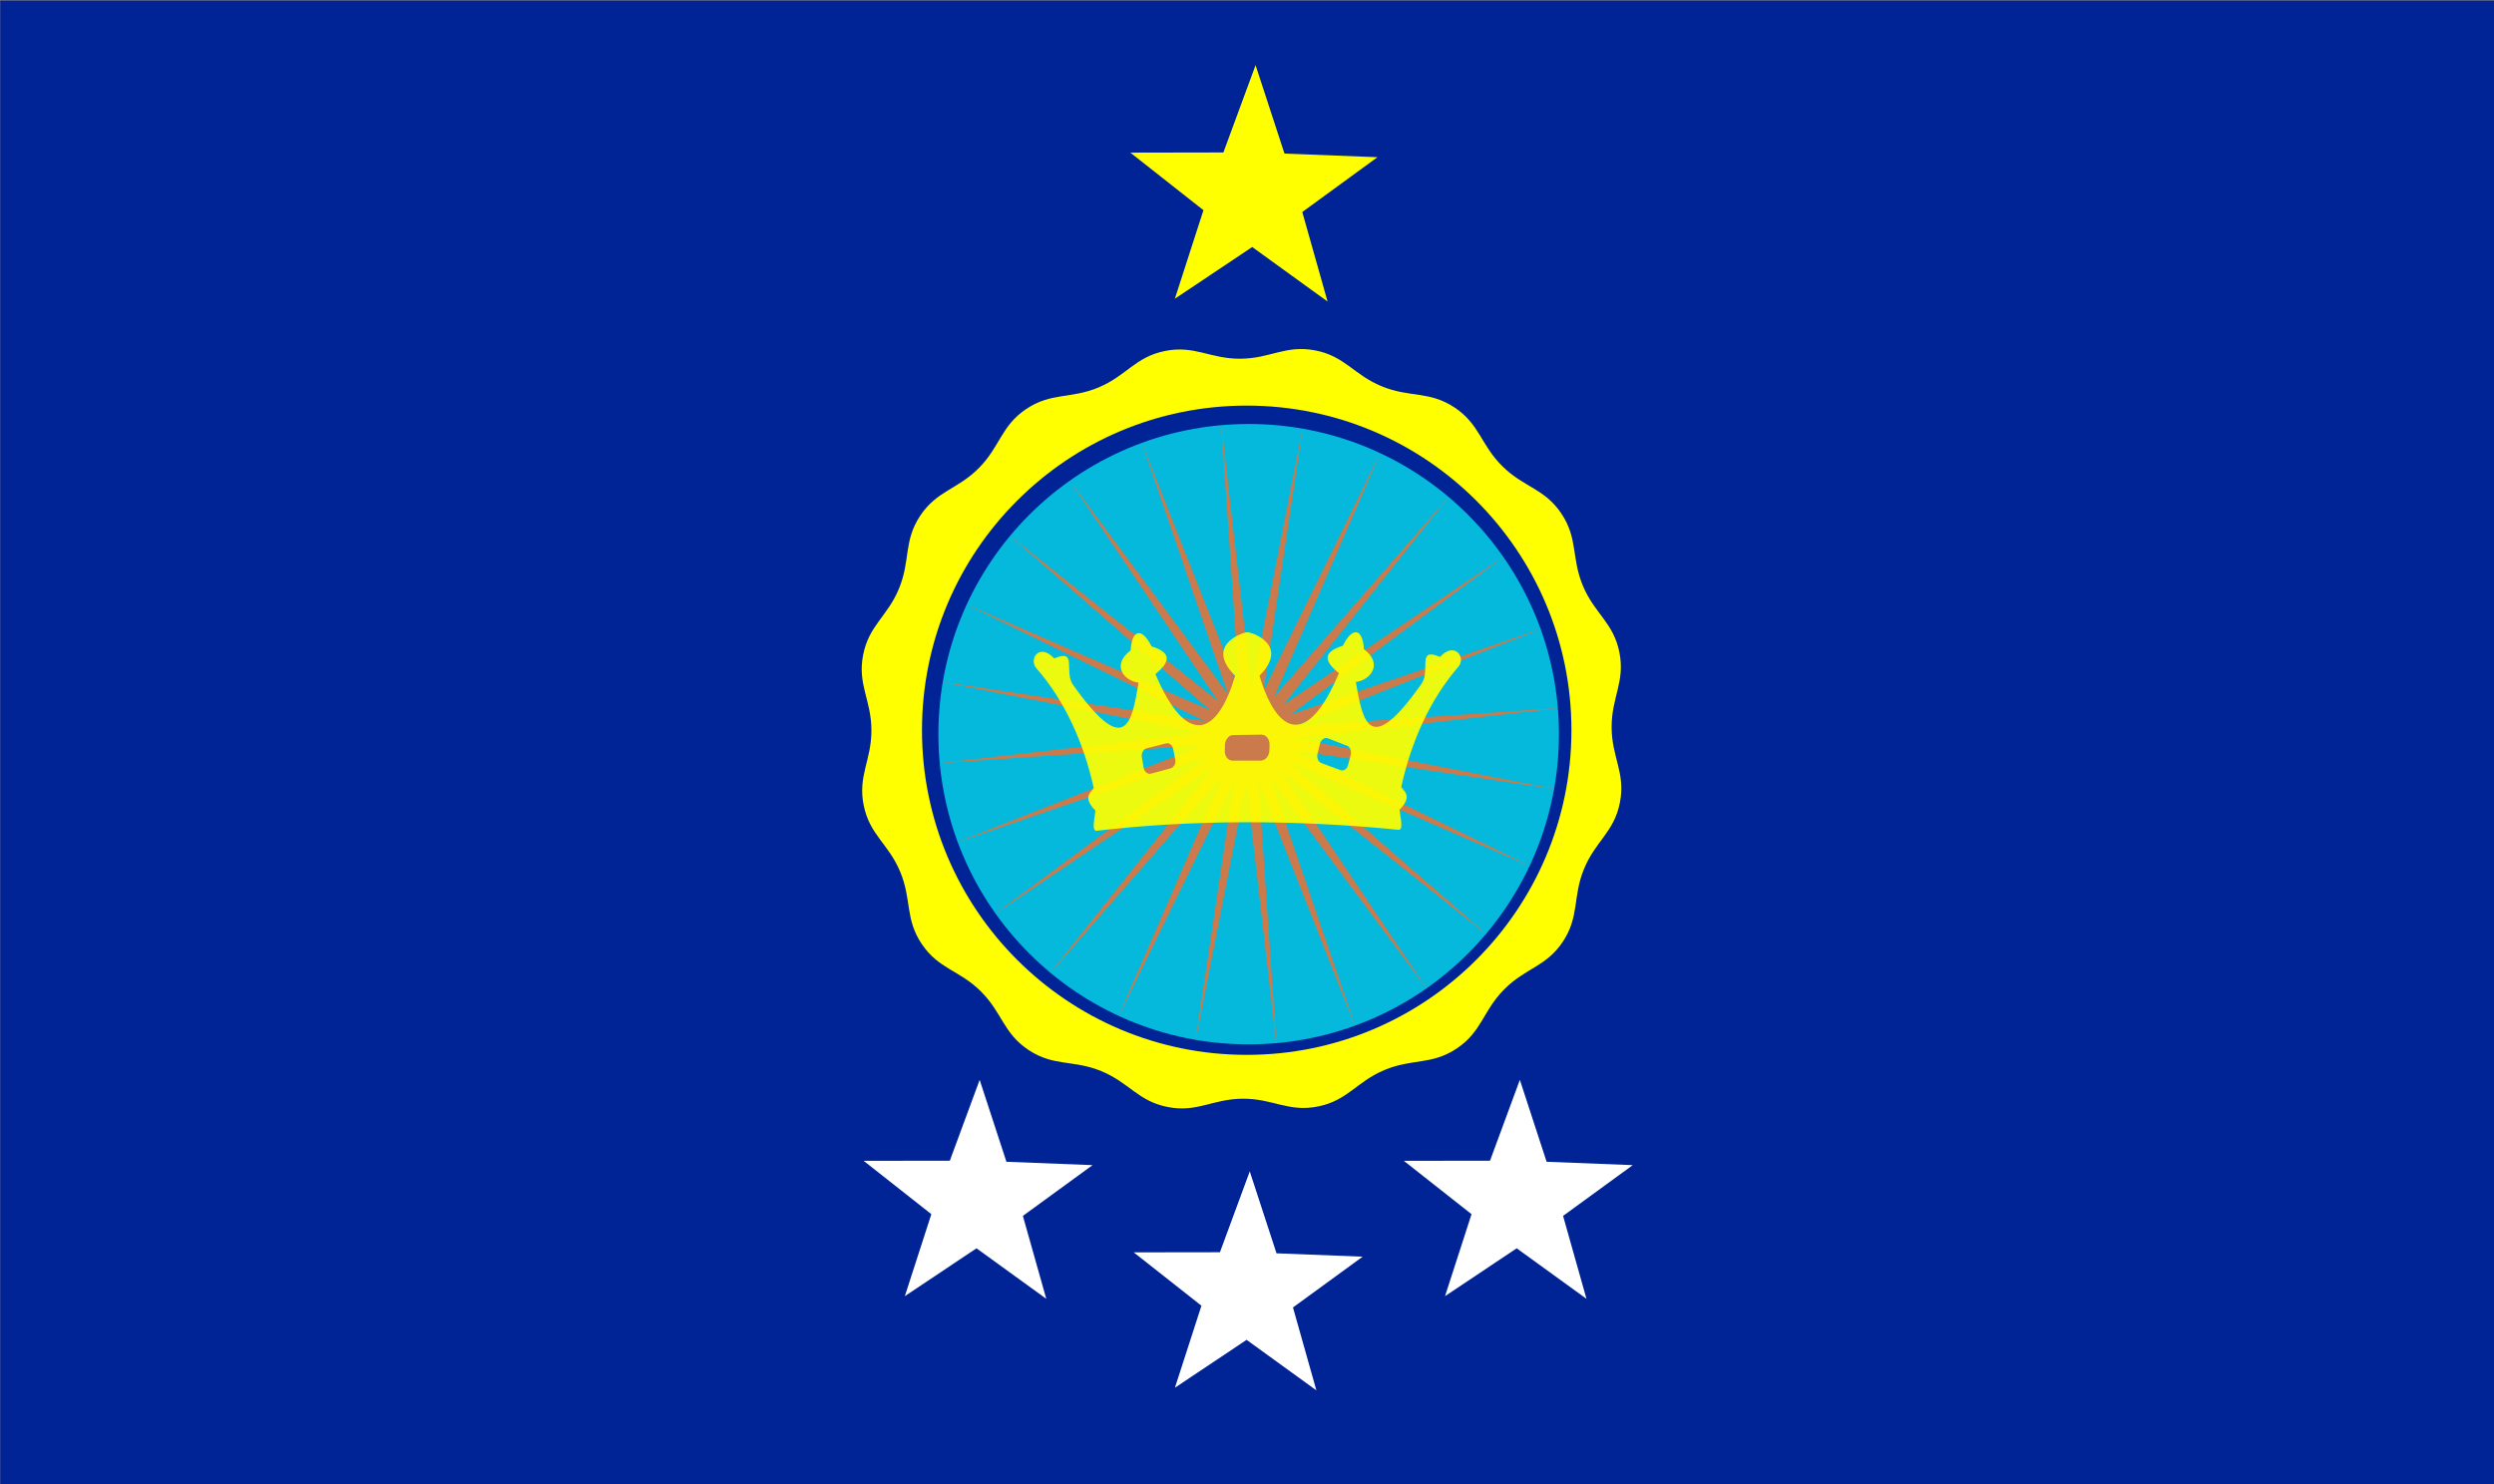 <?xml version="1.0" encoding="UTF-8" standalone="no"?>
<!-- Created with Inkscape (http://www.inkscape.org/) -->

<svg
   xmlns:dc="http://purl.org/dc/elements/1.1/"
   xmlns:cc="http://creativecommons.org/ns#"
   xmlns:rdf="http://www.w3.org/1999/02/22-rdf-syntax-ns#"
   xmlns:svg="http://www.w3.org/2000/svg"
   xmlns="http://www.w3.org/2000/svg"
   xmlns:sodipodi="http://sodipodi.sourceforge.net/DTD/sodipodi-0.dtd"
   xmlns:inkscape="http://www.inkscape.org/namespaces/inkscape"
   width="648.943"
   height="386.276"
   id="svg3967"
   version="1.1"
   inkscape:version="0.48.5 r10040"
   sodipodi:docname="north_sudan.svg">
  <rect width="100%" height="100%" fill="#808080" stroke="none"/>
  <defs
     id="defs3969" />
  <sodipodi:namedview
     id="base"
     pagecolor="#ffffff"
     bordercolor="#666666"
     borderopacity="1.0"
     inkscape:pageopacity="0.0"
     inkscape:pageshadow="2"
     inkscape:zoom="0.7"
     inkscape:cx="-148.32276"
     inkscape:cy="404.56316"
     inkscape:document-units="px"
     inkscape:current-layer="layer1"
     showgrid="false"
     inkscape:window-width="2560"
     inkscape:window-height="1386"
     inkscape:window-x="0"
     inkscape:window-y="0"
     inkscape:window-maximized="1"
     fit-margin-top="0"
     fit-margin-left="0"
     fit-margin-right="0"
     fit-margin-bottom="0" />
  <g
     inkscape:label="Layer 1"
     inkscape:groupmode="layer"
     id="layer1"
     transform="translate(287.143,-781.444)">
    <g
       id="g4839"
       transform="matrix(3.863,0,0,3.863,-1276.139,-1658.068)">
      <rect
         y="631.547"
         x="256.034"
         height="100"
         width="168"
         id="rect4830"
         style="fill:#002395;fill-opacity:1;stroke:none" />
      <g
         transform="translate(-0.038,0)"
         id="g4834">
        <path
           sodipodi:type="star"
           style="fill:#ffffff;fill-opacity:1;stroke-width:0.5;stroke-linejoin:round;stroke-miterlimit:4;stroke-dasharray:none"
           id="path4021"
           sodipodi:sides="5"
           sodipodi:cx="316.80908"
           sodipodi:cy="702.72314"
           sodipodi:r1="2.5560052"
           sodipodi:r2="6.3900132"
           sodipodi:arg1="0.91148626"
           sodipodi:arg2="1.5398048"
           inkscape:flatsided="false"
           inkscape:rounded="0"
           inkscape:randomized="0"
           d="m 318.375,704.743 -1.368,4.367 -1.636,-4.274 -4.576,0.049 3.559,-2.876 -1.46,-4.337 3.835,2.496 3.673,-2.729 -1.189,4.419 3.73,2.65 z"
           inkscape:transform-center-x="-0.80493538"
           inkscape:transform-center-y="-1.9164205"
           transform="matrix(0.988,0.796,-0.796,0.988,568.251,-234.099)" />
        <path
           sodipodi:type="star"
           style="fill:#ffffff;fill-opacity:1;stroke-width:0.5;stroke-linejoin:round;stroke-miterlimit:4;stroke-dasharray:none"
           id="path4021-9"
           sodipodi:sides="5"
           sodipodi:cx="316.80908"
           sodipodi:cy="702.72314"
           sodipodi:r1="2.5560052"
           sodipodi:r2="6.3900132"
           sodipodi:arg1="0.91148626"
           sodipodi:arg2="1.5398048"
           inkscape:flatsided="false"
           inkscape:rounded="0"
           inkscape:randomized="0"
           d="m 318.375,704.743 -1.368,4.367 -1.636,-4.274 -4.576,0.049 3.559,-2.876 -1.46,-4.337 3.835,2.496 3.673,-2.729 -1.189,4.419 3.73,2.65 z"
           inkscape:transform-center-x="-0.80493538"
           inkscape:transform-center-y="-1.9164205"
           transform="matrix(0.988,0.796,-0.796,0.988,604.637,-234.099)" />
        <path
           sodipodi:type="star"
           style="fill:#ffffff;fill-opacity:1;stroke-width:0.5;stroke-linejoin:round;stroke-miterlimit:4;stroke-dasharray:none"
           id="path4021-7"
           sodipodi:sides="5"
           sodipodi:cx="316.80908"
           sodipodi:cy="702.72314"
           sodipodi:r1="2.5560052"
           sodipodi:r2="6.3900132"
           sodipodi:arg1="0.91148626"
           sodipodi:arg2="1.5398048"
           inkscape:flatsided="false"
           inkscape:rounded="0"
           inkscape:randomized="0"
           d="m 318.375,704.743 -1.368,4.367 -1.636,-4.274 -4.576,0.049 3.559,-2.876 -1.46,-4.337 3.835,2.496 3.673,-2.729 -1.189,4.419 3.73,2.65 z"
           inkscape:transform-center-x="-0.80493538"
           inkscape:transform-center-y="-1.9164205"
           transform="matrix(0.988,0.796,-0.796,0.988,586.444,-227.931)" />
      </g>
      <path
         transform="matrix(1.067,0.859,-0.859,1.067,606.032,-377.294)"
         inkscape:transform-center-y="-2.0690566"
         inkscape:transform-center-x="-0.86906624"
         d="m 318.375,704.743 -1.368,4.367 -1.636,-4.274 -4.576,0.049 3.559,-2.876 -1.46,-4.337 3.835,2.496 3.673,-2.729 -1.189,4.419 3.73,2.65 z"
         inkscape:randomized="0"
         inkscape:rounded="0"
         inkscape:flatsided="false"
         sodipodi:arg2="1.5398048"
         sodipodi:arg1="0.91148626"
         sodipodi:r2="6.3900132"
         sodipodi:r1="2.5560052"
         sodipodi:cy="702.72314"
         sodipodi:cx="316.80908"
         sodipodi:sides="5"
         id="path4021-9-2"
         style="fill:#ffff00;fill-opacity:1;stroke-width:0.5;stroke-linejoin:round;stroke-miterlimit:4;stroke-dasharray:none"
         sodipodi:type="star" />
      <g
         transform="translate(55.543,2.904)"
         id="g4823">
        <path
           sodipodi:type="star"
           style="fill:#ffff00;fill-opacity:1;stroke-width:0.5;stroke-linejoin:round;stroke-miterlimit:4;stroke-dasharray:none"
           id="path4574"
           sodipodi:sides="16"
           sodipodi:cx="273.21429"
           sodipodi:cy="657.63007"
           sodipodi:r1="23.679493"
           sodipodi:r2="24.666138"
           sodipodi:arg1="0.97074611"
           sodipodi:arg2="1.1670957"
           inkscape:flatsided="false"
           inkscape:rounded="0.4"
           inkscape:randomized="0"
           d="m 286.586,677.173 c -1.598,1.093 -1.902,2.38 -3.682,3.14 -1.78,0.76 -2.92,0.09 -4.815,0.489 -1.894,0.399 -2.668,1.471 -4.604,1.492 -1.936,0.021 -2.733,-1.034 -4.635,-1.391 -1.903,-0.357 -3.028,0.338 -4.824,-0.383 -1.796,-0.721 -2.129,-2.001 -3.75,-3.059 -1.621,-1.058 -2.927,-0.846 -4.31,-2.2 -1.384,-1.354 -1.201,-2.663 -2.294,-4.261 -1.093,-1.598 -2.38,-1.902 -3.14,-3.682 -0.76,-1.78 -0.09,-2.92 -0.489,-4.815 -0.399,-1.894 -1.471,-2.668 -1.492,-4.604 -0.021,-1.936 1.034,-2.733 1.391,-4.635 0.357,-1.903 -0.338,-3.028 0.383,-4.824 0.721,-1.796 2.001,-2.129 3.059,-3.75 1.058,-1.621 0.846,-2.927 2.2,-4.31 1.354,-1.384 2.663,-1.201 4.261,-2.294 1.598,-1.093 1.902,-2.38 3.682,-3.14 1.78,-0.76 2.92,-0.09 4.815,-0.489 1.894,-0.399 2.668,-1.471 4.604,-1.492 1.936,-0.021 2.733,1.034 4.635,1.391 1.903,0.357 3.028,-0.338 4.824,0.383 1.796,0.721 2.129,2.001 3.75,3.059 1.621,1.058 2.927,0.846 4.31,2.2 1.384,1.354 1.201,2.663 2.294,4.261 1.093,1.598 2.38,1.902 3.14,3.682 0.76,1.78 0.09,2.92 0.489,4.815 0.399,1.894 1.471,2.668 1.492,4.604 0.021,1.936 -1.034,2.733 -1.391,4.635 -0.357,1.903 0.338,3.028 -0.383,4.824 -0.721,1.796 -2.001,2.129 -3.059,3.75 -1.058,1.621 -0.846,2.927 -2.2,4.31 -1.354,1.384 -2.663,1.201 -4.261,2.294 z"
           inkscape:transform-center-x="0.2036373"
           inkscape:transform-center-y="-2.2663954"
           transform="matrix(1.034,-0.198,0.198,1.034,-128.615,51.81)" />
        <path
           sodipodi:type="arc"
           style="fill:#002395;fill-opacity:1;stroke-width:0.5;stroke-linejoin:round;stroke-miterlimit:4;stroke-dasharray:none"
           id="path4578"
           sodipodi:cx="341.11606"
           sodipodi:cy="680.35327"
           sodipodi:rx="23.169643"
           sodipodi:ry="23.169643"
           d="m 364.286,680.353 c 0,12.796 -10.373,23.17 -23.17,23.17 -12.796,0 -23.17,-10.373 -23.17,-23.17 0,-12.796 10.373,-23.17 23.17,-23.17 12.796,0 23.17,10.373 23.17,23.17 z"
           transform="matrix(0.944,0,0,0.944,-37.564,35.551)" />
        <path
           sodipodi:type="arc"
           style="fill:#05b9dc;fill-opacity:1;stroke-width:0.5;stroke-linejoin:round;stroke-miterlimit:4;stroke-dasharray:none"
           id="path4578-8"
           sodipodi:cx="341.11606"
           sodipodi:cy="680.35327"
           sodipodi:rx="23.169643"
           sodipodi:ry="23.169643"
           d="m 364.286,680.353 c 0,12.796 -10.373,23.17 -23.17,23.17 -12.796,0 -23.17,-10.373 -23.17,-23.17 0,-12.796 10.373,-23.17 23.17,-23.17 12.796,0 23.17,10.373 23.17,23.17 z"
           transform="matrix(0.902,0,0,0.902,-23.105,64.391)" />
        <path
           sodipodi:type="star"
           style="fill:#cb7a4b;fill-opacity:1;stroke-width:0.5;stroke-linejoin:round;stroke-miterlimit:4;stroke-dasharray:none"
           id="path4600"
           sodipodi:sides="24"
           sodipodi:cx="274.10715"
           sodipodi:cy="714.14789"
           sodipodi:r1="12.503188"
           sodipodi:r2="1.8754781"
           sodipodi:arg1="0.43490154"
           sodipodi:arg2="0.58000153"
           inkscape:flatsided="false"
           inkscape:rounded="0"
           inkscape:randomized="0"
           d="m 285.446,719.416 -9.771,-4.24 8.021,6.995 -8.34,-6.624 5.937,8.833 -6.341,-8.557 3.448,10.069 -3.911,-9.907 0.725,10.618 -1.213,-10.582 -2.048,10.444 1.567,-10.535 -4.681,9.558 4.24,-9.771 -6.995,8.021 6.624,-8.34 -8.833,5.937 8.557,-6.341 -10.069,3.448 9.907,-3.911 -10.618,0.725 10.582,-1.213 -10.444,-2.048 10.535,1.567 -9.558,-4.681 9.771,4.24 -8.021,-6.995 8.34,6.624 -5.937,-8.833 6.341,8.557 -3.448,-10.069 3.911,9.907 -0.725,-10.618 1.213,10.582 2.048,-10.444 -1.567,10.535 4.681,-9.558 -4.24,9.771 6.995,-8.021 -6.624,8.34 8.833,-5.937 -8.557,6.341 10.069,-3.448 -9.907,3.911 10.618,-0.725 -10.582,1.213 10.444,2.048 -10.535,-1.567 z"
           transform="matrix(1.678,0,0,1.678,-175.353,-520.172)" />
        <path
           inkscape:connector-curvature="0"
           style="fill:#ffff00;fill-opacity:0.923;stroke:none"
           d="m 270.385,672.599 c -0.308,0.198 -0.4,0.691 -0.101,1.032 1.924,2.194 3.189,5.031 3.865,8.071 -0.229,0.329 -0.76,0.617 0.109,1.515 -0.031,0.428 -0.282,1.405 0.086,1.361 6.35,-0.75 13.363,-0.759 20.327,-0.067 0.369,0.042 0.108,-0.921 0.075,-1.349 0.865,-0.904 0.342,-1.203 0.112,-1.53 0.664,-3.044 1.932,-5.895 3.846,-8.101 0.544,-0.626 -0.247,-1.736 -1.232,-0.667 -1.597,-0.683 -0.611,0.906 -1.245,1.807 -3.49,4.954 -3.952,2.657 -4.424,-0.12 0.933,-0.103 1.891,-1.191 0.541,-2.211 -0.075,-1.378 -0.756,-1.568 -1.418,-0.229 -1.293,0.401 -1.341,0.992 -0.266,1.844 -2.1,5.011 -4.144,4.191 -5.35,0.175 2.065,-2.09 -0.54,-2.935 -0.82,-2.932 -0.28,0.003 -2.896,0.861 -0.822,2.938 -1.189,4.023 -3.248,4.88 -5.369,-0.118 1.071,-0.859 1.038,-1.47 -0.256,-1.862 -0.667,-1.334 -1.339,-1.118 -1.409,0.26 -1.346,1.029 -0.403,2.084 0.531,2.181 -0.461,2.78 -0.902,5.081 -4.413,0.149 -0.638,-0.897 0.327,-2.47 -1.267,-1.777 -0.371,-0.398 -0.707,-0.502 -0.96,-0.43 -0.052,0.015 -0.096,0.033 -0.14,0.061 z m 7.318,6.423 1.32,-0.331 c 0.22,-0.057 0.43,0.126 0.477,0.395 l 0.141,0.706 c 0.047,0.269 -0.103,0.524 -0.324,0.581 l -1.313,0.355 c -0.22,0.057 -0.45,-0.117 -0.496,-0.386 l -0.121,-0.715 c -0.047,-0.269 0.096,-0.548 0.317,-0.605 z m 5.646,-0.853 c 0.069,-0.035 0.135,-0.038 0.214,-0.039 l 1.882,-0.029 c 0.314,-0.002 0.555,0.313 0.543,0.695 l -0.007,0.359 c -0.013,0.382 -0.27,0.691 -0.583,0.694 l -1.889,0.003 c -0.314,0.002 -0.548,-0.289 -0.535,-0.671 l 0.007,-0.359 c 0.009,-0.286 0.163,-0.549 0.369,-0.655 z m 6.256,0.224 c 0.092,-0.059 0.193,-0.091 0.301,-0.049 l 1.296,0.502 c 0.215,0.082 0.321,0.368 0.253,0.63 l -0.181,0.683 c -0.068,0.262 -0.295,0.415 -0.51,0.333 l -1.289,-0.478 c -0.215,-0.082 -0.321,-0.368 -0.253,-0.63 l 0.174,-0.707 c 0.034,-0.131 0.117,-0.225 0.209,-0.283 z"
           id="path4699-2" />
      </g>
    </g>
  </g>
</svg>
